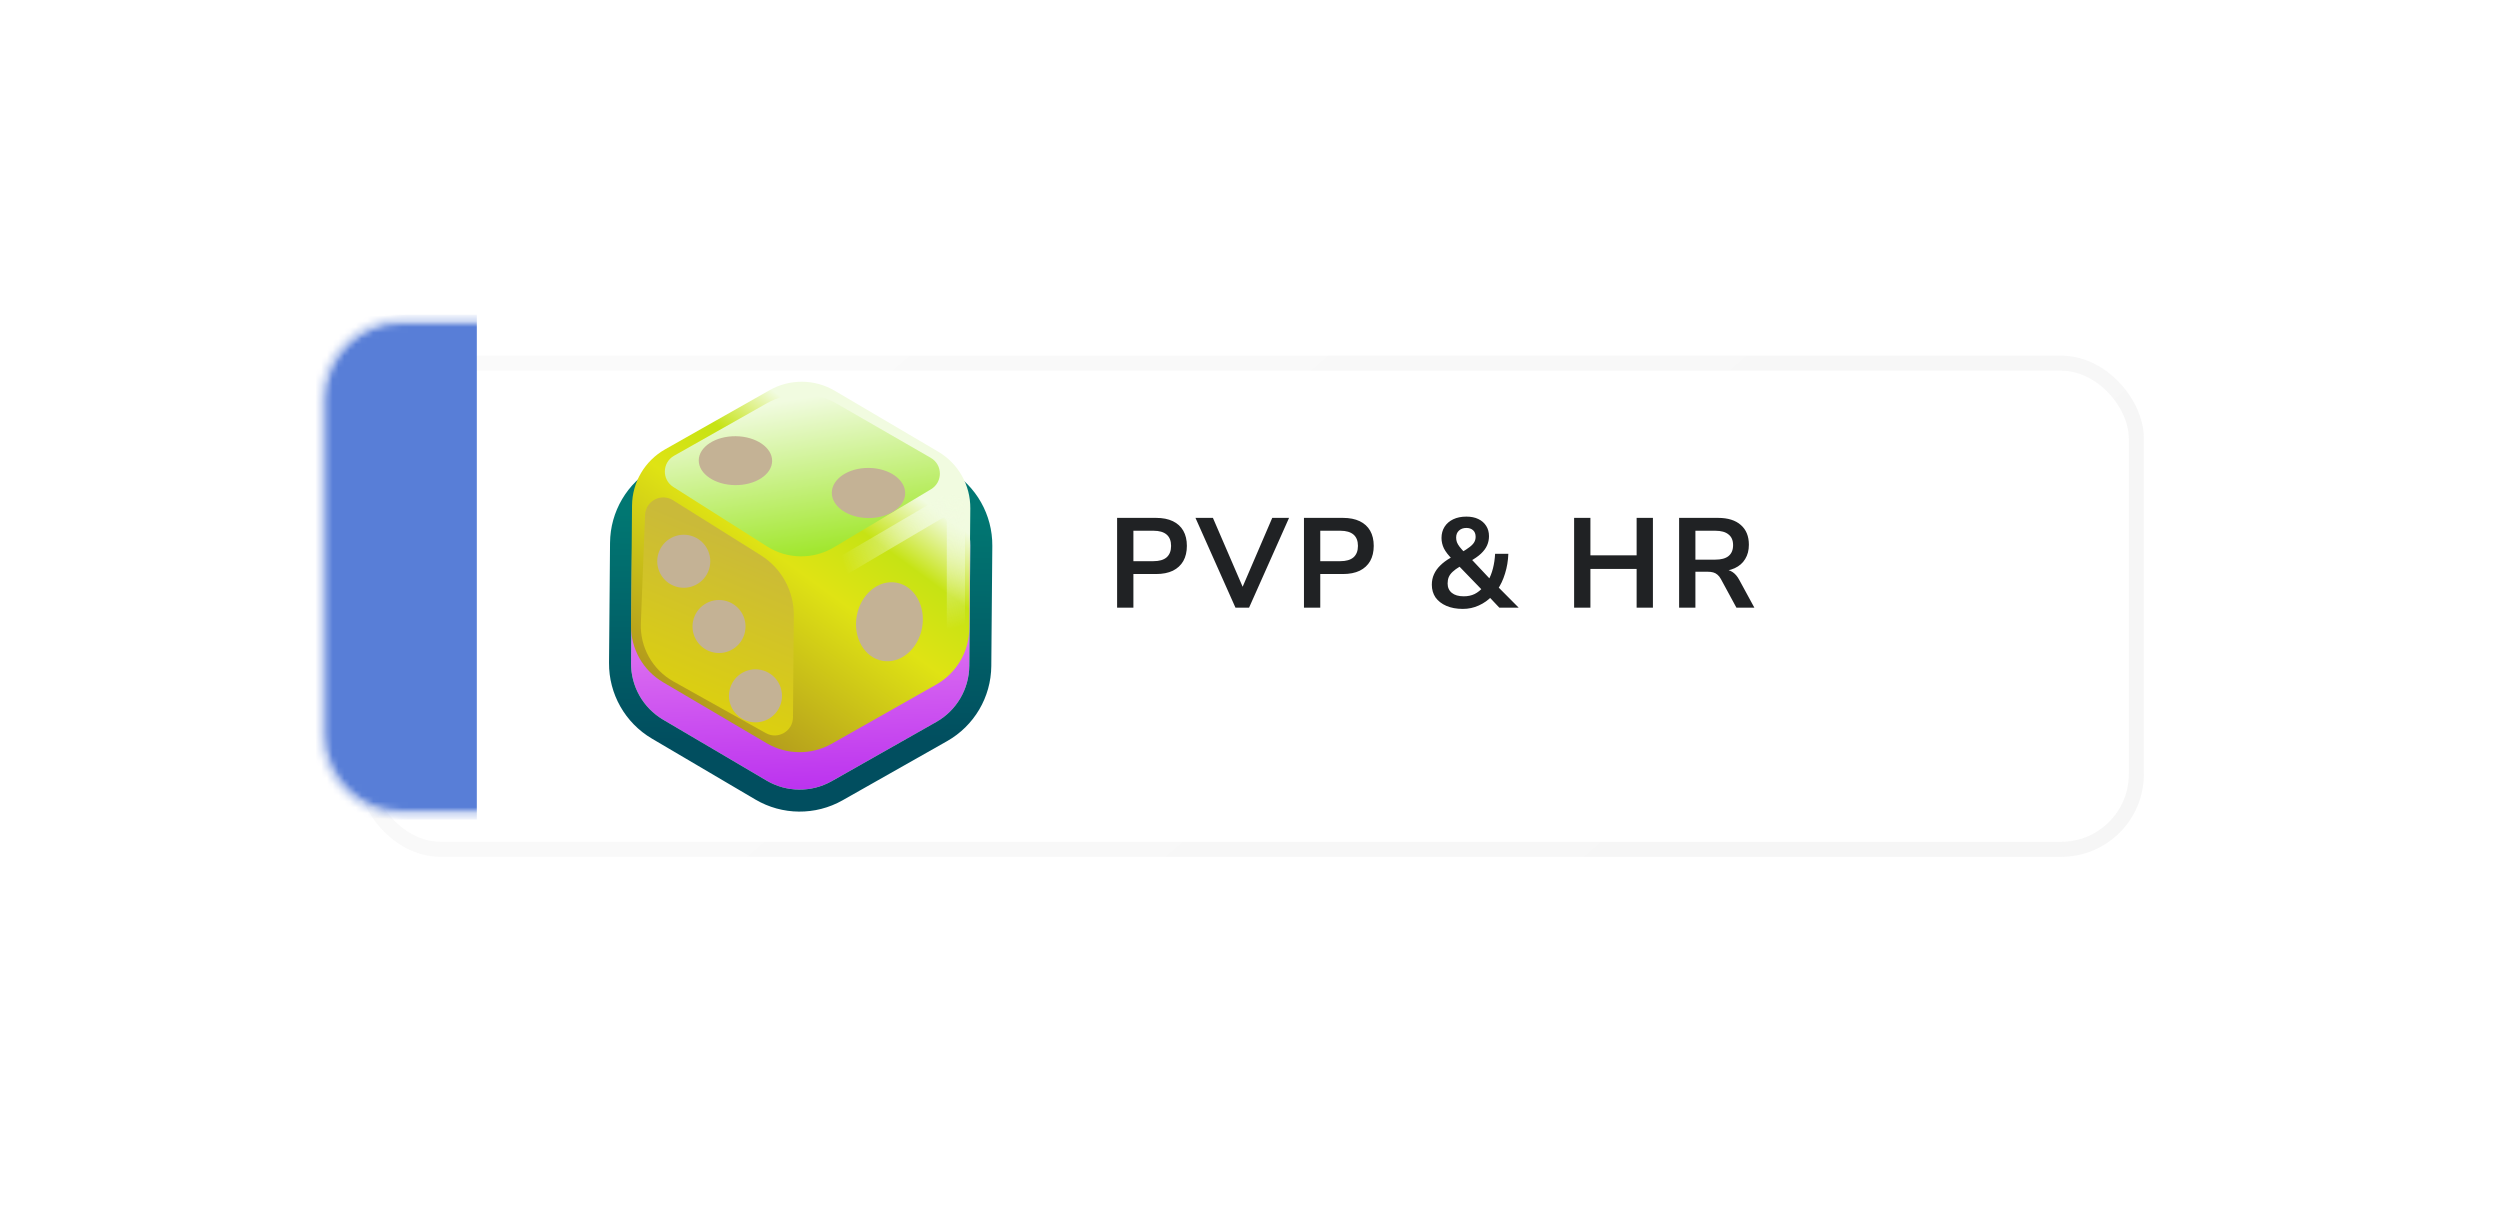 <svg width="432" height="209" viewBox="0 0 432 209" fill="none" xmlns="http://www.w3.org/2000/svg">
<g filter="url(#filter0_d_120_2024)">
<rect x="56.395" y="56" width="306" height="84" rx="12.98" fill="white"/>
<rect x="56.395" y="56" width="306" height="84" rx="12.98" stroke="url(#paint0_linear_120_2024)" stroke-opacity="0.3" stroke-width="2.603"/>
</g>
<g filter="url(#filter1_di_120_2024)">
<path d="M132.989 67.424C136.486 65.444 140.775 65.48 144.238 67.519L162.127 78.05C165.591 80.089 167.703 83.821 167.669 87.84L167.493 108.598C167.459 112.617 165.284 116.312 161.786 118.292L143.722 128.519C140.224 130.499 135.936 130.463 132.473 128.424L114.583 117.893C111.12 115.854 109.007 112.122 109.041 108.103L109.217 87.345C109.251 83.326 111.427 79.631 114.924 77.651L132.989 67.424Z" fill="url(#paint1_linear_120_2024)"/>
<path d="M132.052 65.769C136.141 63.454 141.154 63.497 145.203 65.88L163.092 76.411C167.141 78.795 169.61 83.158 169.57 87.856L169.395 108.614C169.355 113.312 166.812 117.632 162.723 119.947L144.659 130.174C140.57 132.489 135.557 132.446 131.508 130.063L113.619 119.531C109.57 117.147 107.1 112.785 107.14 108.087L107.316 87.329C107.356 82.631 109.899 78.31 113.987 75.995L132.052 65.769Z" stroke="url(#paint2_linear_120_2024)" stroke-width="3.803"/>
</g>
<path d="M132.988 67.424C136.485 65.444 140.773 65.48 144.237 67.519L162.126 78.05C165.589 80.089 167.702 83.821 167.668 87.84L167.492 108.598C167.458 112.617 165.283 116.312 161.785 118.292L143.72 128.519C140.223 130.499 135.935 130.463 132.471 128.424L114.582 117.893C111.119 115.854 109.006 112.122 109.04 108.103L109.216 87.345C109.25 83.326 111.425 79.631 114.923 77.651L132.988 67.424Z" fill="url(#paint3_linear_120_2024)"/>
<path d="M132.512 69.684C136.254 67.568 140.835 67.587 144.559 69.733L160.833 79.111C162.916 80.311 162.94 83.308 160.877 84.543L144.109 94.573C140.536 96.711 136.062 96.653 132.545 94.422L116.349 84.15C114.34 82.875 114.414 79.919 116.485 78.748L132.512 69.684Z" fill="url(#paint4_linear_120_2024)"/>
<path d="M137.168 106.344C137.202 102.126 135.045 98.192 131.471 95.952L116.292 86.437C114.241 85.152 111.566 86.564 111.471 88.983L110.737 107.701C110.575 111.846 112.753 115.731 116.373 117.756L132.34 126.683C134.43 127.851 137.008 126.353 137.027 123.959L137.168 106.344Z" fill="url(#paint5_linear_120_2024)"/>
<g filter="url(#filter2_i_120_2024)">
<ellipse cx="153.694" cy="106.539" rx="5.737" ry="6.862" transform="rotate(10.254 153.694 106.539)" fill="#C4B295" style="mix-blend-mode:multiply"/>
</g>
<g filter="url(#filter3_i_120_2024)">
<path d="M131.906 114.964C134.323 115.715 135.673 118.283 134.923 120.7C134.172 123.116 131.604 124.467 129.188 123.716C126.771 122.965 125.42 120.397 126.171 117.981C126.922 115.564 129.49 114.214 131.906 114.964ZM125.607 102.986C128.023 103.736 129.373 106.303 128.622 108.719C127.871 111.136 125.304 112.487 122.888 111.736C120.471 110.985 119.121 108.417 119.872 106.001C120.623 103.584 123.19 102.235 125.607 102.986ZM119.513 91.709C121.929 92.46 123.28 95.028 122.529 97.444C121.778 99.861 119.21 101.211 116.794 100.46C114.377 99.71 113.027 97.142 113.778 94.725C114.529 92.308 117.096 90.958 119.513 91.709Z" fill="#C4B295" style="mix-blend-mode:multiply"/>
</g>
<g filter="url(#filter4_i_120_2024)">
<path d="M150.113 79.956C153.614 79.985 156.437 81.949 156.416 84.342C156.396 86.735 153.541 88.651 150.039 88.621C146.537 88.592 143.715 86.627 143.735 84.235C143.756 81.842 146.611 79.926 150.113 79.956ZM127.12 74.478C130.622 74.507 133.445 76.424 133.425 78.759C133.405 81.093 130.55 82.961 127.048 82.931C123.547 82.902 120.724 80.986 120.744 78.651C120.763 76.317 123.618 74.448 127.12 74.478Z" fill="#C4B295" style="mix-blend-mode:multiply"/>
</g>
<path d="M162.791 85.831L143.277 97.26V101.063L162.727 89.589C163.117 89.359 163.61 89.64 163.61 90.093V115.106L166.755 112.546V88.103C166.755 86.069 164.546 84.803 162.791 85.831Z" fill="url(#paint6_radial_120_2024)"/>
<path d="M193.035 105V89.49H199.767C200.911 89.49 201.879 89.681 202.671 90.062C203.463 90.443 204.065 90.993 204.475 91.712C204.886 92.431 205.091 93.303 205.091 94.33C205.091 95.342 204.886 96.215 204.475 96.948C204.065 97.667 203.463 98.224 202.671 98.62C201.879 99.001 200.911 99.192 199.767 99.192H195.851V105H193.035ZM195.851 96.97H199.327C200.325 96.97 201.08 96.75 201.593 96.31C202.107 95.855 202.363 95.195 202.363 94.33C202.363 93.465 202.107 92.812 201.593 92.372C201.08 91.932 200.325 91.712 199.327 91.712H195.851V96.97ZM213.486 105L206.578 89.49H209.592L215.202 102.492H214.256L219.844 89.49H222.748L215.84 105H213.486ZM225.325 105V89.49H232.057C233.201 89.49 234.169 89.681 234.961 90.062C235.753 90.443 236.354 90.993 236.765 91.712C237.175 92.431 237.381 93.303 237.381 94.33C237.381 95.342 237.175 96.215 236.765 96.948C236.354 97.667 235.753 98.224 234.961 98.62C234.169 99.001 233.201 99.192 232.057 99.192H228.141V105H225.325ZM228.141 96.97H231.617C232.614 96.97 233.369 96.75 233.883 96.31C234.396 95.855 234.653 95.195 234.653 94.33C234.653 93.465 234.396 92.812 233.883 92.372C233.369 91.932 232.614 91.712 231.617 91.712H228.141V96.97ZM252.788 105.22C251.688 105.22 250.735 105.044 249.928 104.692C249.122 104.34 248.498 103.856 248.058 103.24C247.633 102.609 247.42 101.876 247.42 101.04C247.42 100.38 247.545 99.779 247.794 99.236C248.044 98.679 248.403 98.173 248.872 97.718C249.342 97.249 249.906 96.823 250.566 96.442L251.314 96.002L250.918 96.596C250.273 95.951 249.804 95.342 249.51 94.77C249.232 94.183 249.092 93.582 249.092 92.966C249.092 92.233 249.268 91.587 249.62 91.03C249.972 90.473 250.471 90.04 251.116 89.732C251.762 89.424 252.517 89.27 253.382 89.27C254.189 89.27 254.878 89.409 255.45 89.688C256.037 89.967 256.492 90.363 256.814 90.876C257.137 91.375 257.298 91.969 257.298 92.658C257.298 93.215 257.188 93.743 256.968 94.242C256.748 94.741 256.396 95.217 255.912 95.672C255.428 96.127 254.783 96.574 253.976 97.014L253.998 96.354L257.738 100.336H257.144C257.496 99.735 257.775 99.031 257.98 98.224C258.186 97.417 258.31 96.574 258.354 95.694H260.642C260.598 96.897 260.408 98.033 260.07 99.104C259.748 100.175 259.3 101.121 258.728 101.942L258.706 101.26L262.424 105H259.08L257.188 102.998H257.826C257.181 103.687 256.418 104.23 255.538 104.626C254.673 105.022 253.756 105.22 252.788 105.22ZM252.942 103.042C253.646 103.042 254.27 102.91 254.812 102.646C255.37 102.367 255.876 101.957 256.33 101.414L256.264 102.118L251.732 97.432L252.876 97.542L252.238 97.916C251.74 98.209 251.336 98.503 251.028 98.796C250.72 99.075 250.493 99.383 250.346 99.72C250.214 100.043 250.148 100.409 250.148 100.82C250.148 101.509 250.39 102.052 250.874 102.448C251.358 102.844 252.048 103.042 252.942 103.042ZM253.382 91.228C252.854 91.228 252.429 91.382 252.106 91.69C251.784 91.983 251.622 92.387 251.622 92.9C251.622 93.179 251.666 93.443 251.754 93.692C251.842 93.927 251.996 94.191 252.216 94.484C252.436 94.763 252.737 95.107 253.118 95.518L252.502 95.474C253.118 95.122 253.602 94.807 253.954 94.528C254.321 94.249 254.585 93.971 254.746 93.692C254.908 93.413 254.988 93.105 254.988 92.768C254.988 92.269 254.842 91.888 254.548 91.624C254.255 91.36 253.866 91.228 253.382 91.228ZM272.007 105V89.49H274.823V95.958H282.809V89.49H285.625V105H282.809V98.312H274.823V105H272.007ZM290.15 105V89.49H296.882C298.583 89.49 299.896 89.901 300.82 90.722C301.744 91.529 302.206 92.665 302.206 94.132C302.206 95.085 301.993 95.907 301.568 96.596C301.157 97.285 300.556 97.813 299.764 98.18C298.972 98.547 298.011 98.73 296.882 98.73L297.08 98.4H297.806C298.407 98.4 298.928 98.547 299.368 98.84C299.823 99.133 300.219 99.595 300.556 100.226L303.152 105H300.05L297.366 100.05C297.19 99.727 296.992 99.478 296.772 99.302C296.552 99.111 296.303 98.979 296.024 98.906C295.745 98.833 295.423 98.796 295.056 98.796H292.966V105H290.15ZM292.966 96.706H296.398C297.41 96.706 298.173 96.501 298.686 96.09C299.214 95.665 299.478 95.034 299.478 94.198C299.478 93.377 299.214 92.761 298.686 92.35C298.173 91.925 297.41 91.712 296.398 91.712H292.966V96.706Z" fill="#202224"/>
<mask id="mask0_120_2024" style="mask-type:alpha" maskUnits="userSpaceOnUse" x="55" y="54" width="59" height="88">
<path d="M56.395 68.98C56.395 61.811 62.206 56 69.375 56H87.412C101.21 56 112.395 67.185 112.395 80.983V115.018C112.395 128.815 101.21 140 87.412 140H69.375C62.206 140 56.395 134.189 56.395 127.02V68.98Z" fill="white" stroke="url(#paint7_linear_120_2024)" stroke-opacity="0.3" stroke-width="2.603"/>
</mask>
<g mask="url(#mask0_120_2024)">
<rect x="54.395" y="54.385" width="28" height="87.231" fill="#587ED7"/>
</g>
<defs>
<filter id="filter0_d_120_2024" x="0.989" y="0.595" width="430.337" height="208.337" filterUnits="userSpaceOnUse" color-interpolation-filters="sRGB">
<feFlood flood-opacity="0" result="BackgroundImageFix"/>
<feColorMatrix in="SourceAlpha" type="matrix" values="0 0 0 0 0 0 0 0 0 0 0 0 0 0 0 0 0 0 127 0" result="hardAlpha"/>
<feOffset dx="6.763" dy="6.763"/>
<feGaussianBlur stdDeviation="30.433"/>
<feColorMatrix type="matrix" values="0 0 0 0 0 0 0 0 0 0 0 0 0 0 0 0 0 0 0.05 0"/>
<feBlend mode="normal" in2="BackgroundImageFix" result="effect1_dropShadow_120_2024"/>
<feBlend mode="normal" in="SourceGraphic" in2="effect1_dropShadow_120_2024" result="shape"/>
</filter>
<filter id="filter1_di_120_2024" x="105.238" y="62.161" width="66.235" height="73.962" filterUnits="userSpaceOnUse" color-interpolation-filters="sRGB">
<feFlood flood-opacity="0" result="BackgroundImageFix"/>
<feColorMatrix in="SourceAlpha" type="matrix" values="0 0 0 0 0 0 0 0 0 0 0 0 0 0 0 0 0 0 127 0" result="hardAlpha"/>
<feOffset dy="2.34"/>
<feComposite in2="hardAlpha" operator="out"/>
<feColorMatrix type="matrix" values="0 0 0 0 0 0 0 0 0 0.137 0 0 0 0 0.204 0 0 0 1 0"/>
<feBlend mode="normal" in2="BackgroundImageFix" result="effect1_dropShadow_120_2024"/>
<feBlend mode="normal" in="SourceGraphic" in2="effect1_dropShadow_120_2024" result="shape"/>
<feColorMatrix in="SourceAlpha" type="matrix" values="0 0 0 0 0 0 0 0 0 0 0 0 0 0 0 0 0 0 127 0" result="hardAlpha"/>
<feOffset dy="4.124"/>
<feComposite in2="hardAlpha" operator="arithmetic" k2="-1" k3="1"/>
<feColorMatrix type="matrix" values="0 0 0 0 1 0 0 0 0 1 0 0 0 0 1 0 0 0 0.55 0"/>
<feBlend mode="normal" in2="shape" result="effect2_innerShadow_120_2024"/>
</filter>
<filter id="filter2_i_120_2024" x="147.917" y="99.709" width="11.555" height="13.661" filterUnits="userSpaceOnUse" color-interpolation-filters="sRGB">
<feFlood flood-opacity="0" result="BackgroundImageFix"/>
<feBlend mode="normal" in="SourceGraphic" in2="BackgroundImageFix" result="shape"/>
<feColorMatrix in="SourceAlpha" type="matrix" values="0 0 0 0 0 0 0 0 0 0 0 0 0 0 0 0 0 0 127 0" result="hardAlpha"/>
<feOffset dy="0.9"/>
<feComposite in2="hardAlpha" operator="arithmetic" k2="-1" k3="1"/>
<feColorMatrix type="matrix" values="0 0 0 0 0 0 0 0 0 0 0 0 0 0 0 0 0 0 0.15 0"/>
<feBlend mode="normal" in2="shape" result="effect1_innerShadow_120_2024"/>
</filter>
<filter id="filter3_i_120_2024" x="113.57" y="91.501" width="21.56" height="32.422" filterUnits="userSpaceOnUse" color-interpolation-filters="sRGB">
<feFlood flood-opacity="0" result="BackgroundImageFix"/>
<feBlend mode="normal" in="SourceGraphic" in2="BackgroundImageFix" result="shape"/>
<feColorMatrix in="SourceAlpha" type="matrix" values="0 0 0 0 0 0 0 0 0 0 0 0 0 0 0 0 0 0 127 0" result="hardAlpha"/>
<feOffset dy="0.9"/>
<feComposite in2="hardAlpha" operator="arithmetic" k2="-1" k3="1"/>
<feColorMatrix type="matrix" values="0 0 0 0 0 0 0 0 0 0 0 0 0 0 0 0 0 0 0.15 0"/>
<feBlend mode="normal" in2="shape" result="effect1_innerShadow_120_2024"/>
</filter>
<filter id="filter4_i_120_2024" x="120.744" y="74.477" width="35.673" height="14.145" filterUnits="userSpaceOnUse" color-interpolation-filters="sRGB">
<feFlood flood-opacity="0" result="BackgroundImageFix"/>
<feBlend mode="normal" in="SourceGraphic" in2="BackgroundImageFix" result="shape"/>
<feColorMatrix in="SourceAlpha" type="matrix" values="0 0 0 0 0 0 0 0 0 0 0 0 0 0 0 0 0 0 127 0" result="hardAlpha"/>
<feOffset dy="0.9"/>
<feComposite in2="hardAlpha" operator="arithmetic" k2="-1" k3="1"/>
<feColorMatrix type="matrix" values="0 0 0 0 0 0 0 0 0 0 0 0 0 0 0 0 0 0 0.15 0"/>
<feBlend mode="normal" in2="shape" result="effect1_innerShadow_120_2024"/>
</filter>
<linearGradient id="paint0_linear_120_2024" x1="126.169" y1="25.66" x2="274.163" y2="197.283" gradientUnits="userSpaceOnUse">
<stop stop-color="#F1F1F1"/>
<stop offset="1" stop-color="#E1E1E1"/>
</linearGradient>
<linearGradient id="paint1_linear_120_2024" x1="138.641" y1="64.224" x2="141.325" y2="150.668" gradientUnits="userSpaceOnUse">
<stop offset="0.15" stop-color="#FFB1F3"/>
<stop offset="1" stop-color="#A101ED"/>
</linearGradient>
<linearGradient id="paint2_linear_120_2024" x1="138.641" y1="64.224" x2="138.07" y2="131.719" gradientUnits="userSpaceOnUse">
<stop offset="0.27" stop-color="#017772"/>
<stop offset="0.852" stop-color="#014E5F"/>
</linearGradient>
<linearGradient id="paint3_linear_120_2024" x1="144.659" y1="75.576" x2="109.345" y2="123.908" gradientUnits="userSpaceOnUse">
<stop stop-color="#F1FBE0"/>
<stop offset="0.177" stop-color="#C6E314"/>
<stop offset="0.376" stop-color="#DFE314"/>
<stop offset="1" stop-color="#A6861F"/>
</linearGradient>
<linearGradient id="paint4_linear_120_2024" x1="139.59" y1="99.501" x2="134.784" y2="69.428" gradientUnits="userSpaceOnUse">
<stop stop-color="#96E415"/>
<stop offset="1" stop-color="#F1FBE0"/>
</linearGradient>
<linearGradient id="paint5_linear_120_2024" x1="141.83" y1="99.24" x2="130.556" y2="126.833" gradientUnits="userSpaceOnUse">
<stop stop-color="#CABA39"/>
<stop offset="0.979" stop-color="#DCD00F"/>
</linearGradient>
<radialGradient id="paint6_radial_120_2024" cx="0" cy="0" r="1" gradientUnits="userSpaceOnUse" gradientTransform="translate(165.511 85.411) rotate(120.329) scale(24.912 19.189)">
<stop stop-color="#F1FBE0"/>
<stop offset="1" stop-color="#F1FBE0" stop-opacity="0"/>
</radialGradient>
<linearGradient id="paint7_linear_120_2024" x1="69.164" y1="25.66" x2="129.934" y2="38.557" gradientUnits="userSpaceOnUse">
<stop stop-color="#F1F1F1"/>
<stop offset="1" stop-color="#E1E1E1"/>
</linearGradient>
</defs>
</svg>
